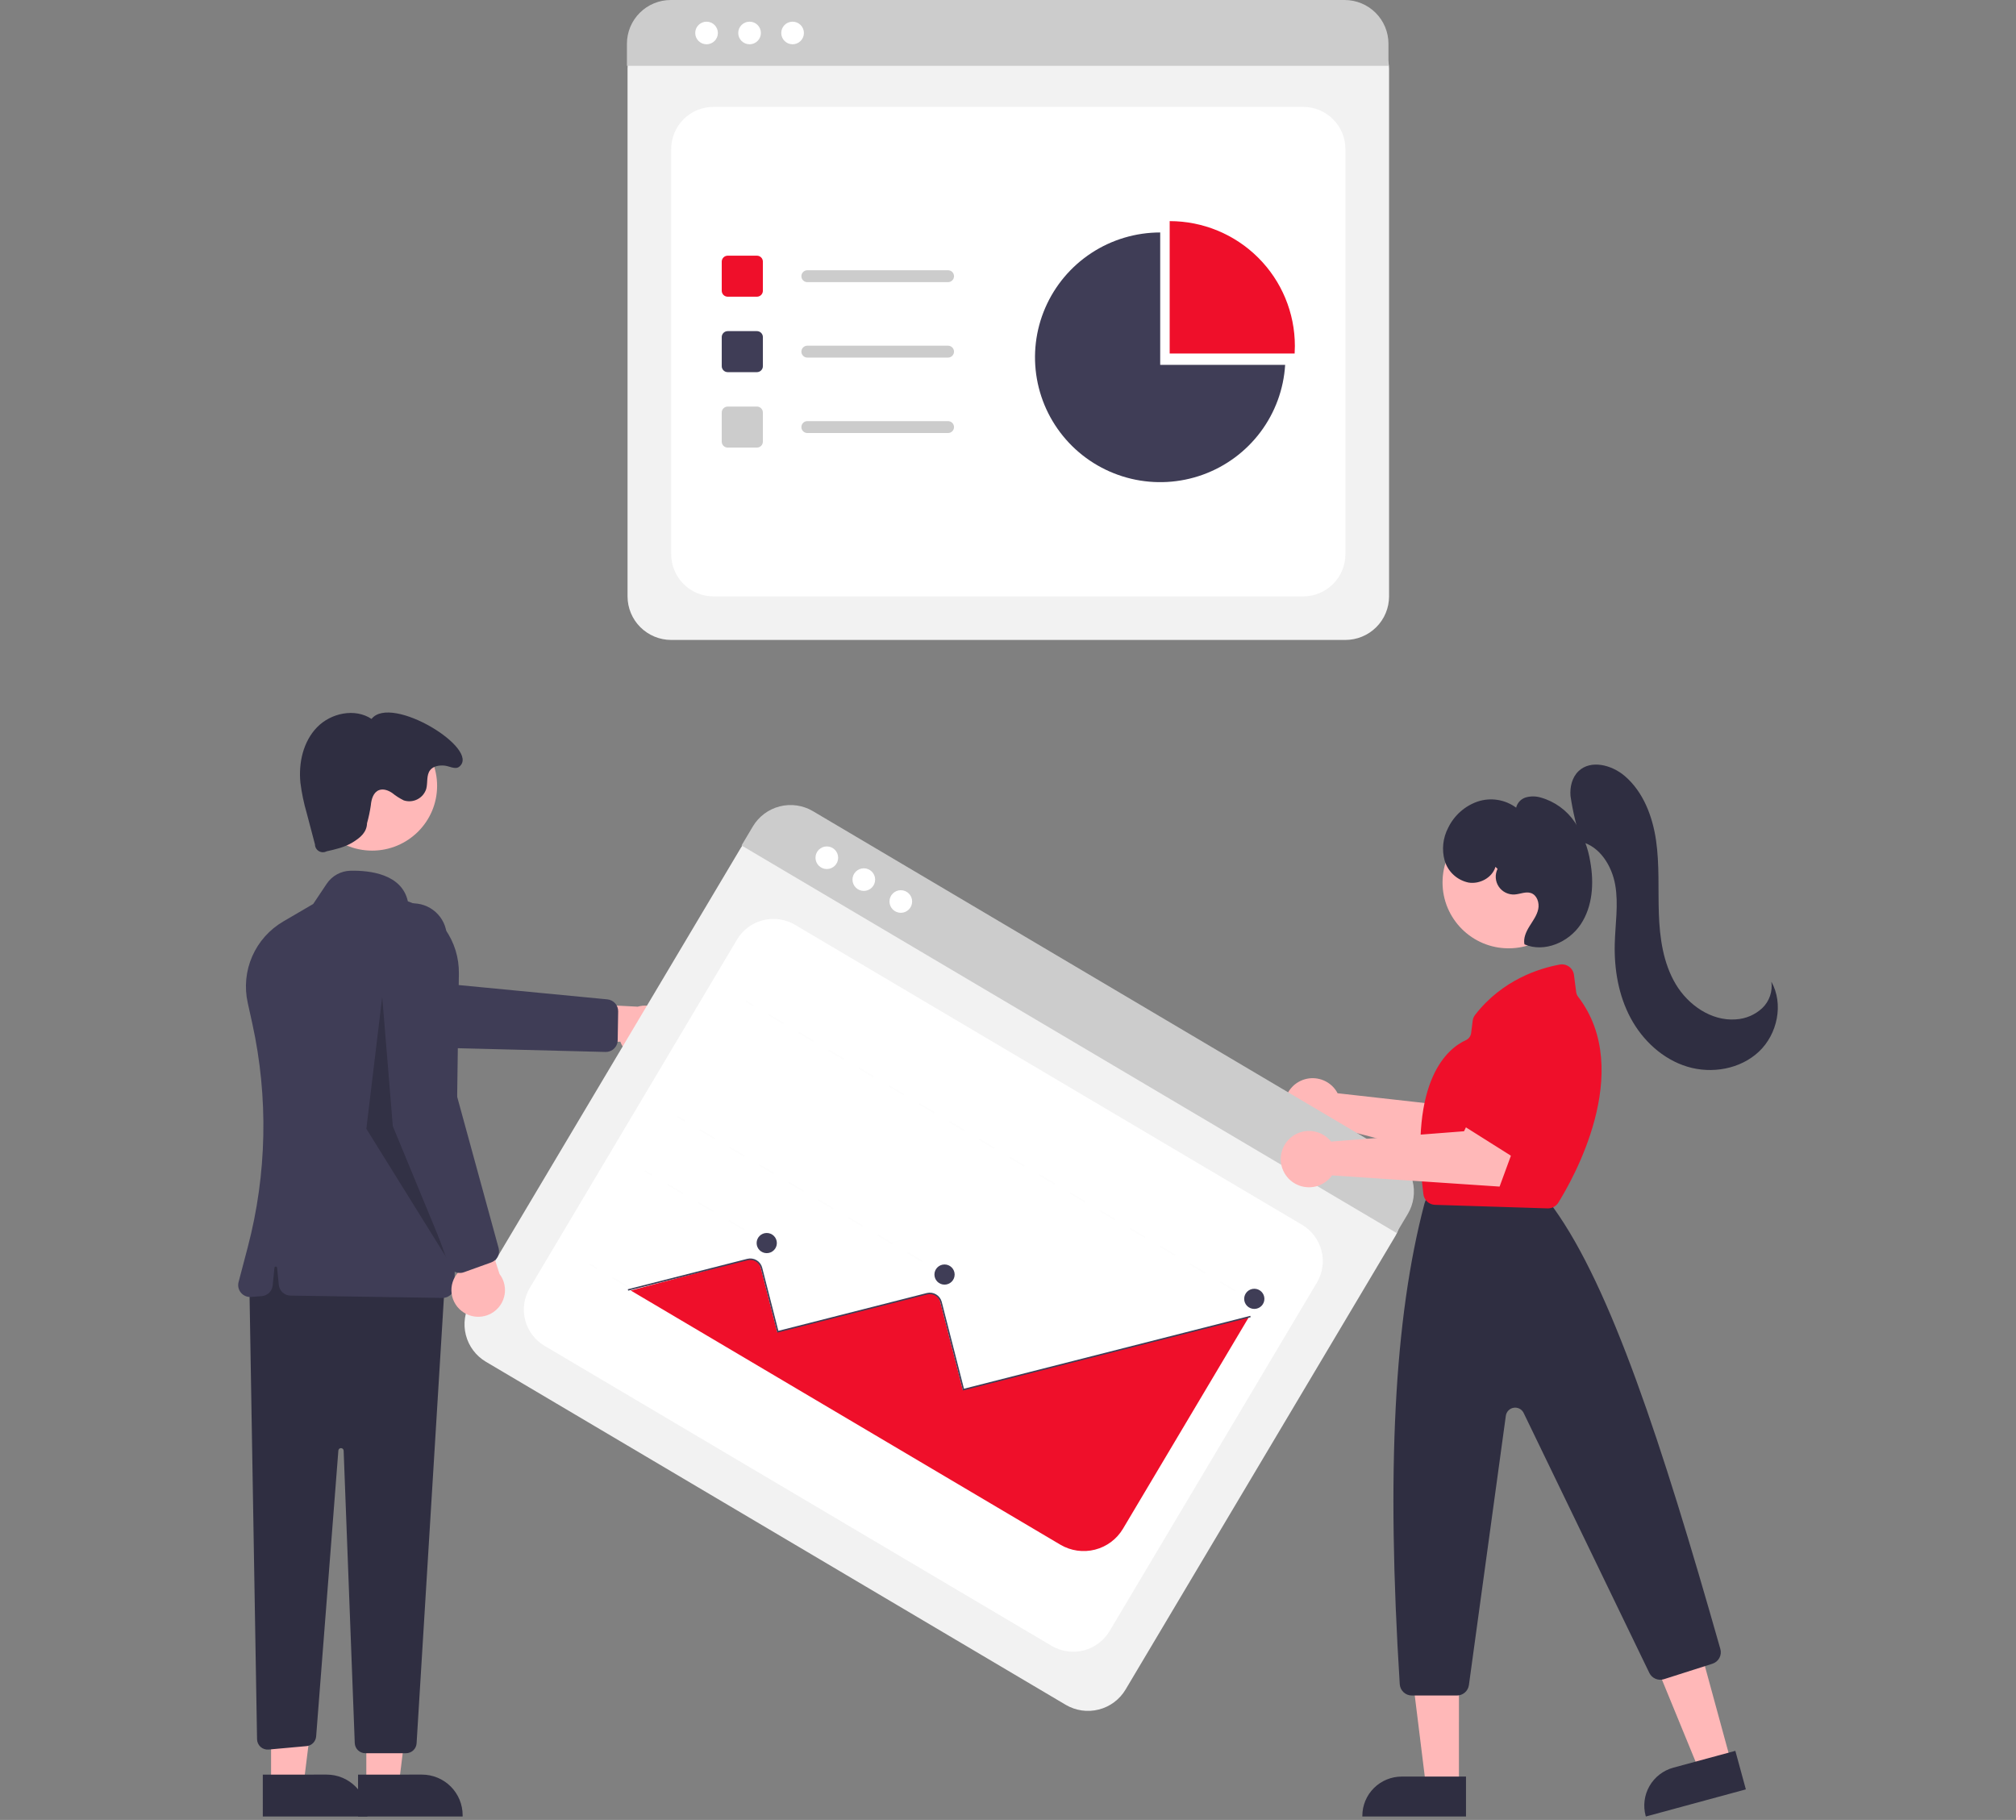 <svg width="720" height="650" viewBox="0 0 720 650" fill="none" xmlns="http://www.w3.org/2000/svg">
<rect x="0" y="0" width="720" height="650" fill="#808080" stroke="none"/>
<g clip-path="url(#clip0_4_90)">
<path d="M480.506 228.558H239.713C235.58 228.553 231.617 226.913 228.694 223.998C225.771 221.084 224.127 217.132 224.123 213.009V24.401C224.126 21.381 225.33 18.485 227.472 16.35C229.613 14.214 232.516 13.013 235.544 13.009H484.477C487.557 13.013 490.511 14.235 492.689 16.407C494.867 18.58 496.093 21.525 496.096 24.597V213.009C496.091 217.132 494.447 221.084 491.525 223.998C488.602 226.913 484.639 228.553 480.506 228.558Z" fill="#F2F2F2"/>
<path d="M254.831 213.009H465.387C469.397 213.009 473.242 211.421 476.078 208.593C478.913 205.766 480.505 201.931 480.505 197.932V53.241C480.505 49.242 478.913 45.407 476.078 42.58C473.242 39.752 469.397 38.164 465.387 38.164H254.831C250.822 38.164 246.976 39.752 244.141 42.58C241.306 45.407 239.713 49.242 239.713 53.241V197.932C239.713 201.931 241.306 205.766 244.141 208.593C246.976 211.421 250.822 213.009 254.831 213.009Z" fill="white"/>
<path d="M495.879 23.511H223.904V15.595C223.91 11.459 225.561 7.495 228.494 4.571C231.428 1.647 235.404 0.003 239.551 0H480.232C484.379 0.003 488.355 1.647 491.289 4.571C494.222 7.495 495.873 11.459 495.879 15.595V23.511Z" fill="#CCCCCC"/>
<path d="M252.34 15.815C254.576 15.815 256.388 14.008 256.388 11.779C256.388 9.55 254.576 7.743 252.34 7.743C250.105 7.743 248.293 9.55 248.293 11.779C248.293 14.008 250.105 15.815 252.34 15.815Z" fill="white"/>
<path d="M267.703 15.815C269.938 15.815 271.75 14.008 271.75 11.779C271.75 9.55 269.938 7.743 267.703 7.743C265.468 7.743 263.656 9.55 263.656 11.779C263.656 14.008 265.468 15.815 267.703 15.815Z" fill="white"/>
<path d="M283.066 15.815C285.301 15.815 287.113 14.008 287.113 11.779C287.113 9.55 285.301 7.743 283.066 7.743C280.83 7.743 279.018 9.55 279.018 11.779C279.018 14.008 280.83 15.815 283.066 15.815Z" fill="white"/>
<path d="M270.326 105.97H259.898C259.333 105.969 258.79 105.745 258.391 105.346C257.991 104.947 257.766 104.406 257.765 103.842V93.443C257.766 92.879 257.991 92.338 258.391 91.939C258.79 91.541 259.333 91.316 259.898 91.316H270.326C270.891 91.316 271.434 91.541 271.833 91.939C272.233 92.338 272.458 92.879 272.459 93.443V103.842C272.458 104.406 272.233 104.947 271.833 105.346C271.434 105.745 270.891 105.969 270.326 105.97Z" fill="#EF0F2A"/>
<path d="M270.326 132.914H259.898C259.333 132.913 258.79 132.689 258.391 132.29C257.991 131.891 257.766 131.35 257.765 130.786V120.387C257.766 119.823 257.991 119.282 258.391 118.883C258.79 118.485 259.333 118.26 259.898 118.26H270.326C270.891 118.26 271.434 118.485 271.833 118.883C272.233 119.282 272.458 119.823 272.459 120.387V130.786C272.458 131.35 272.233 131.891 271.833 132.29C271.434 132.689 270.891 132.913 270.326 132.914Z" fill="#3F3D56"/>
<path d="M270.326 159.858H259.898C259.333 159.857 258.79 159.633 258.391 159.234C257.991 158.835 257.766 158.294 257.765 157.73V147.331C257.766 146.767 257.991 146.226 258.391 145.828C258.79 145.429 259.333 145.204 259.898 145.204H270.326C270.891 145.204 271.434 145.429 271.833 145.828C272.233 146.226 272.458 146.767 272.459 147.331V157.73C272.458 158.294 272.233 158.835 271.833 159.234C271.434 159.633 270.891 159.857 270.326 159.858Z" fill="#CCCCCC"/>
<path d="M338.58 100.77H288.337C287.772 100.769 287.231 100.544 286.832 100.145C286.433 99.746 286.209 99.206 286.209 98.643C286.209 98.079 286.433 97.539 286.832 97.14C287.231 96.741 287.772 96.517 288.337 96.515H338.58C338.861 96.515 339.138 96.569 339.398 96.676C339.657 96.783 339.893 96.939 340.091 97.137C340.29 97.335 340.447 97.569 340.555 97.828C340.662 98.086 340.717 98.363 340.717 98.643C340.717 98.922 340.662 99.199 340.555 99.458C340.447 99.716 340.29 99.951 340.091 100.148C339.893 100.346 339.657 100.502 339.398 100.609C339.138 100.716 338.861 100.77 338.58 100.77Z" fill="#CCCCCC"/>
<path d="M338.58 127.714H288.337C287.772 127.713 287.231 127.488 286.832 127.089C286.433 126.69 286.209 126.15 286.209 125.587C286.209 125.023 286.433 124.483 286.832 124.084C287.231 123.685 287.772 123.461 288.337 123.459H338.58C339.146 123.459 339.688 123.684 340.088 124.082C340.488 124.481 340.713 125.022 340.713 125.587C340.713 126.151 340.488 126.692 340.088 127.091C339.688 127.49 339.146 127.714 338.58 127.714Z" fill="#CCCCCC"/>
<path d="M338.58 154.658H288.337C287.772 154.657 287.231 154.432 286.832 154.033C286.433 153.634 286.209 153.094 286.209 152.531C286.209 151.967 286.433 151.427 286.832 151.028C287.231 150.629 287.772 150.405 288.337 150.404H338.58C338.861 150.403 339.138 150.458 339.398 150.564C339.657 150.671 339.893 150.827 340.091 151.025C340.29 151.223 340.447 151.457 340.555 151.716C340.662 151.974 340.717 152.251 340.717 152.531C340.717 152.81 340.662 153.087 340.555 153.346C340.447 153.604 340.29 153.839 340.091 154.036C339.893 154.234 339.657 154.391 339.398 154.497C339.138 154.604 338.861 154.658 338.58 154.658Z" fill="#CCCCCC"/>
<path d="M462.37 126.262C462.423 125.368 462.454 124.468 462.454 123.56C462.454 111.734 457.743 100.393 449.358 92.031C440.974 83.669 429.602 78.972 417.744 78.972V126.262H462.37Z" fill="#EF0F2A"/>
<path d="M414.357 130.316V83.025C405.629 83.025 397.093 85.572 389.8 90.352C382.506 95.132 376.775 101.937 373.313 109.926C369.851 117.916 368.81 126.741 370.317 135.314C371.825 143.887 375.815 151.833 381.796 158.171C387.777 164.509 395.488 168.963 403.977 170.984C412.466 173.004 421.362 172.503 429.568 169.541C437.775 166.579 444.933 161.287 450.16 154.317C455.387 147.347 458.454 139.003 458.982 130.316H414.357Z" fill="#3F3D56"/>
<path d="M476.872 389.108C477.188 389.535 477.469 389.986 477.713 390.457L525.064 395.767L531.951 386.487L547.352 395.022L533.795 417.562L475.783 402.378C474.307 403.794 472.434 404.727 470.413 405.055C468.391 405.383 466.318 405.089 464.468 404.213C462.619 403.337 461.08 401.92 460.057 400.151C459.035 398.381 458.577 396.343 458.744 394.308C458.911 392.273 459.695 390.336 460.993 388.756C462.29 387.176 464.039 386.027 466.007 385.463C467.975 384.899 470.069 384.945 472.01 385.596C473.95 386.247 475.647 387.472 476.872 389.108Z" fill="#FFB8B8"/>
<path d="M235.263 376.916C234.066 377.618 232.729 378.05 231.346 378.181C229.963 378.311 228.568 378.138 227.26 377.673C225.951 377.208 224.761 376.463 223.772 375.49C222.784 374.516 222.022 373.339 221.539 372.04L187.781 372.742L197.133 357.936L227.757 359.539C229.999 358.875 232.407 359.054 234.525 360.043C236.643 361.031 238.324 362.76 239.25 364.902C240.175 367.044 240.28 369.45 239.545 371.665C238.811 373.879 237.287 375.747 235.263 376.916V376.916Z" fill="#FFB8B8"/>
<path d="M220.427 372.678C220.159 373.57 219.604 374.35 218.848 374.897C218.092 375.445 217.176 375.729 216.242 375.706L154.46 374.141L98.516 357.622C96.977 357.168 95.544 356.413 94.299 355.401C93.055 354.389 92.025 353.141 91.269 351.728C90.513 350.316 90.046 348.768 89.895 347.174C89.745 345.579 89.913 343.972 90.391 342.443C90.869 340.915 91.647 339.496 92.68 338.27C93.713 337.044 94.979 336.035 96.406 335.302C97.834 334.569 99.392 334.125 100.993 333.998C102.593 333.871 104.203 334.063 105.728 334.562L156.271 351.088L216.933 356.926C217.995 357.034 218.979 357.534 219.691 358.328C220.402 359.123 220.789 360.154 220.776 361.219L220.601 371.538C220.595 371.924 220.536 372.308 220.427 372.678Z" fill="#3F3D56"/>
<path d="M130.829 637.574L142.413 637.573L147.924 593.013L130.827 593.014L130.829 637.574Z" fill="#FFB8B8"/>
<path d="M127.874 633.802L150.687 633.801H150.688C152.597 633.801 154.488 634.176 156.252 634.905C158.016 635.633 159.618 636.701 160.968 638.048C162.318 639.394 163.389 640.992 164.12 642.752C164.851 644.511 165.227 646.396 165.227 648.3V648.771L127.875 648.773L127.874 633.802Z" fill="#2F2E41"/>
<path d="M96.814 637.574L108.397 637.573L113.908 593.013L96.812 593.014L96.814 637.574Z" fill="#FFB8B8"/>
<path d="M93.858 633.802L116.671 633.801H116.672C118.582 633.801 120.472 634.176 122.236 634.905C124 635.633 125.603 636.701 126.953 638.048C128.303 639.394 129.374 640.992 130.104 642.752C130.835 644.511 131.211 646.396 131.211 648.3V648.771L93.859 648.773L93.858 633.802Z" fill="#2F2E41"/>
<path d="M89.039 457.489L91.805 621.165C91.814 621.683 91.93 622.194 92.145 622.665C92.361 623.137 92.672 623.559 93.059 623.906C93.446 624.252 93.9 624.515 94.393 624.678C94.887 624.842 95.409 624.902 95.926 624.855L109.482 623.626C110.371 623.545 111.203 623.153 111.83 622.52C112.457 621.886 112.839 621.051 112.908 620.163L120.844 518.068C120.862 517.828 120.972 517.604 121.151 517.442C121.33 517.281 121.563 517.194 121.804 517.198C122.046 517.203 122.276 517.3 122.448 517.468C122.62 517.637 122.721 517.864 122.73 518.105L126.697 622.538C126.734 623.512 127.148 624.434 127.852 625.111C128.556 625.787 129.496 626.165 130.473 626.165H145.011C145.973 626.165 146.9 625.798 147.601 625.141C148.302 624.483 148.725 623.583 148.783 622.625L158.96 456.547L98.488 441.47L89.039 457.489Z" fill="#2F2E41"/>
<path d="M132.902 303.8C145.719 303.8 156.109 293.438 156.109 280.656C156.109 267.874 145.719 257.512 132.902 257.512C120.085 257.512 109.694 267.874 109.694 280.656C109.694 293.438 120.085 303.8 132.902 303.8Z" fill="#FFB8B8"/>
<path d="M158.071 463.557C158.048 463.557 158.026 463.556 158.003 463.556L103.738 462.724C102.695 462.708 101.694 462.31 100.926 461.606C100.158 460.902 99.676 459.941 99.572 458.906L98.958 452.778C98.946 452.661 98.892 452.554 98.805 452.475C98.718 452.397 98.605 452.354 98.488 452.354C98.371 452.354 98.258 452.397 98.171 452.475C98.084 452.554 98.029 452.661 98.018 452.778L97.383 459.107C97.285 460.098 96.839 461.023 96.125 461.719C95.411 462.414 94.474 462.837 93.478 462.912L89.643 463.207C88.968 463.259 88.289 463.149 87.664 462.886C87.04 462.623 86.487 462.215 86.053 461.696C85.618 461.178 85.315 460.562 85.167 459.903C85.02 459.243 85.032 458.557 85.204 457.903L88.506 445.348C95.339 419.253 95.889 391.917 90.111 365.571L88.47 358.127C87.233 352.566 87.799 346.757 90.087 341.538C92.374 336.319 96.265 331.959 101.197 329.088L111.856 322.857L116.692 315.623C117.628 314.227 118.887 313.076 120.364 312.269C121.841 311.461 123.491 311.021 125.175 310.984C131.92 310.837 143.492 312.069 145.666 321.907C151.054 323.743 155.72 327.234 158.994 331.88C162.267 336.526 163.98 342.088 163.886 347.765L162.32 459.376C162.304 460.49 161.85 461.553 161.055 462.335C160.26 463.117 159.188 463.557 158.071 463.557Z" fill="#3F3D56"/>
<path d="M131.086 293.997C130.991 297.269 128.714 299.161 125.917 300.875C123.121 302.589 119.852 303.332 116.65 304.049C116.22 304.276 115.738 304.39 115.251 304.378C114.765 304.366 114.289 304.229 113.871 303.981C113.452 303.732 113.105 303.38 112.863 302.959C112.621 302.538 112.491 302.061 112.488 301.575L109.551 290.434C108.512 286.875 107.755 283.24 107.289 279.563C106.582 272.487 108.264 264.875 113.216 259.759C118.168 254.642 126.757 252.825 132.691 256.767C139.734 247.796 171.926 267.616 163.985 273.854C162.572 274.964 160.413 273.559 158.62 273.423C156.826 273.287 154.817 273.602 153.678 274.99C152.19 276.803 152.838 279.504 152.225 281.766C151.971 282.562 151.562 283.299 151.021 283.937C150.48 284.574 149.818 285.098 149.072 285.479C148.327 285.86 147.514 286.09 146.679 286.156C145.844 286.222 145.005 286.122 144.209 285.863C142.726 285.135 141.331 284.24 140.051 283.198C138.676 282.284 136.938 281.609 135.39 282.185C133.349 282.945 132.624 285.437 132.439 287.601C132.128 289.76 131.676 291.897 131.086 293.997Z" fill="#2F2E41"/>
<path opacity="0.2" d="M136.506 356.026L140.286 402.2L160.128 450.258L130.837 403.142L136.506 356.026Z" fill="black"/>
<path d="M380.616 608.876L173.526 486.35C169.974 484.242 167.404 480.816 166.382 476.822C165.36 472.827 165.968 468.592 168.073 465.044L264.569 302.834C266.117 300.238 268.634 298.361 271.568 297.614C274.502 296.867 277.613 297.311 280.219 298.849L494.311 425.518C496.958 427.088 498.873 429.642 499.635 432.619C500.397 435.596 499.944 438.752 498.375 441.396L401.98 603.438C399.867 606.98 396.431 609.543 392.426 610.562C388.421 611.582 384.174 610.976 380.616 608.876Z" fill="#F2F2F2"/>
<path d="M194.483 480.67L375.569 587.812C379.018 589.852 383.137 590.442 387.022 589.453C390.907 588.464 394.239 585.976 396.285 582.537L470.312 458.098C472.358 454.659 472.95 450.55 471.958 446.676C470.966 442.801 468.472 439.478 465.023 437.438L283.937 330.297C280.489 328.257 276.369 327.666 272.484 328.655C268.599 329.644 265.267 332.132 263.222 335.571L189.195 460.011C187.149 463.45 186.557 467.558 187.549 471.433C188.54 475.307 191.035 478.63 194.483 480.67Z" fill="white"/>
<path d="M498.744 440.352L264.835 301.958L268.885 295.15C271.006 291.596 274.455 289.026 278.473 288.004C282.492 286.982 286.753 287.592 290.321 289.699L497.315 412.169C500.88 414.282 503.459 417.719 504.486 421.727C505.513 425.734 504.905 429.984 502.794 433.544L498.744 440.352Z" fill="#CCCCCC"/>
<path d="M295.294 310.374C297.53 310.374 299.342 308.567 299.342 306.337C299.342 304.108 297.53 302.301 295.294 302.301C293.059 302.301 291.247 304.108 291.247 306.337C291.247 308.567 293.059 310.374 295.294 310.374Z" fill="white"/>
<path d="M308.507 318.191C310.742 318.191 312.554 316.384 312.554 314.155C312.554 311.925 310.742 310.118 308.507 310.118C306.271 310.118 304.459 311.925 304.459 314.155C304.459 316.384 306.271 318.191 308.507 318.191Z" fill="white"/>
<path d="M321.719 326.008C323.954 326.008 325.766 324.201 325.766 321.972C325.766 319.743 323.954 317.936 321.719 317.936C319.484 317.936 317.672 319.743 317.672 321.972C317.672 324.201 319.484 326.008 321.719 326.008Z" fill="white"/>
<path d="M446.699 463.976L446.436 464.418L449.098 465.994L449.362 465.551L446.699 463.976Z" fill="black" fill-opacity="0.01"/>
<path d="M441.058 461.236L435.679 458.054L435.942 457.611L441.321 460.794L441.058 461.236ZM430.301 454.872L424.922 451.69L425.186 451.247L430.564 454.429L430.301 454.872ZM419.544 448.507L414.165 445.325L414.429 444.883L419.807 448.065L419.544 448.507ZM408.787 442.143L403.408 438.961L403.672 438.518L409.05 441.7L408.787 442.143ZM398.03 435.778L392.651 432.596L392.915 432.154L398.293 435.336L398.03 435.778ZM387.273 429.414L381.895 426.232L382.158 425.789L387.536 428.972L387.273 429.414ZM376.516 423.05L371.138 419.867L371.401 419.425L376.779 422.607L376.516 423.05ZM365.759 416.685L360.381 413.503L360.644 413.06L366.022 416.243L365.759 416.685ZM355.002 410.321L349.624 407.139L349.887 406.696L355.265 409.878L355.002 410.321ZM344.245 403.956L338.867 400.774L339.13 400.332L344.508 403.514L344.245 403.956ZM333.488 397.592L328.11 394.41L328.373 393.967L333.752 397.149L333.488 397.592ZM322.731 391.227L317.353 388.045L317.616 387.603L322.995 390.785L322.731 391.227ZM311.974 384.863L306.596 381.681L306.859 381.238L312.238 384.421L311.974 384.863ZM301.217 378.499L295.839 375.316L296.102 374.874L301.481 378.056L301.217 378.499ZM290.461 372.134L285.082 368.952L285.345 368.509L290.724 371.692L290.461 372.134ZM279.704 365.77L274.325 362.588L274.588 362.145L279.967 365.327L279.704 365.77Z" fill="black" fill-opacity="0.01"/>
<path d="M266.548 357.388L266.284 357.83L268.947 359.405L269.21 358.963L266.548 357.388Z" fill="black" fill-opacity="0.01"/>
<path d="M334.804 453.411L334.541 453.854L337.203 455.429L337.466 454.986L334.804 453.411Z" fill="black" fill-opacity="0.01"/>
<path d="M329.242 450.719L323.943 447.584L324.207 447.141L329.505 450.276L329.242 450.719ZM318.645 444.449L313.346 441.314L313.609 440.871L318.908 444.006L318.645 444.449ZM308.048 438.179L302.749 435.044L303.012 434.601L308.311 437.736L308.048 438.179ZM297.45 431.909L292.152 428.774L292.415 428.332L297.714 431.467L297.45 431.909ZM286.853 425.639L281.555 422.504L281.818 422.062L287.117 425.197L286.853 425.639ZM276.256 419.369L270.957 416.234L271.221 415.792L276.519 418.927L276.256 419.369ZM265.659 413.099L260.36 409.964L260.624 409.522L265.922 412.657L265.659 413.099ZM255.062 406.829L249.763 403.694L250.026 403.252L255.325 406.387L255.062 406.829Z" fill="black" fill-opacity="0.01"/>
<path d="M242.066 398.542L241.802 398.984L244.465 400.56L244.728 400.117L242.066 398.542Z" fill="black" fill-opacity="0.01"/>
<path d="M271.305 442.166L271.042 442.608L273.704 444.184L273.968 443.741L271.305 442.166Z" fill="black" fill-opacity="0.01"/>
<path d="M265.591 439.383L260.139 436.158L260.402 435.715L265.854 438.94L265.591 439.383ZM254.688 432.932L249.236 429.707L249.499 429.264L254.951 432.49L254.688 432.932ZM243.785 426.481L238.333 423.256L238.597 422.813L244.048 426.039L243.785 426.481Z" fill="black" fill-opacity="0.01"/>
<path d="M230.483 418.013L230.219 418.455L232.882 420.031L233.145 419.588L230.483 418.013Z" fill="black" fill-opacity="0.01"/>
<path d="M251.539 475.393L251.276 475.836L253.938 477.411L254.201 476.969L251.539 475.393Z" fill="black" fill-opacity="0.01"/>
<path d="M245.824 472.611L240.373 469.385L240.636 468.943L246.087 472.168L245.824 472.611ZM234.921 466.16L229.47 462.934L229.733 462.492L235.184 465.717L234.921 466.16ZM224.018 459.709L218.567 456.484L218.83 456.041L224.282 459.266L224.018 459.709Z" fill="black" fill-opacity="0.01"/>
<path d="M210.716 451.24L210.453 451.683L213.115 453.258L213.379 452.816L210.716 451.24Z" fill="black" fill-opacity="0.01"/>
<path d="M225.261 460.903L378.719 551.698C382.438 553.892 386.877 554.526 391.063 553.461C395.249 552.395 398.84 549.717 401.049 546.013L445.886 470.641L445.578 470.47L343.847 496.366L335.788 464.899C335.641 464.317 335.361 463.777 334.97 463.322C334.578 462.866 334.086 462.507 333.533 462.273C332.686 461.932 331.75 461.88 330.87 462.124L277.558 475.692L271.666 452.686C271.539 452.189 271.315 451.722 271.007 451.312C270.699 450.902 270.313 450.556 269.871 450.295C269.429 450.033 268.94 449.861 268.431 449.788C267.923 449.715 267.405 449.743 266.907 449.87C266.547 449.965 231.856 459.132 225.261 460.903Z" fill="#EF0F2A"/>
<path d="M224.344 460.958L224.217 460.46L266.877 449.599C268.004 449.313 269.199 449.485 270.199 450.077C271.199 450.668 271.922 451.632 272.211 452.755L277.985 475.309L331 461.812C332.127 461.526 333.321 461.698 334.321 462.29C335.321 462.881 336.045 463.845 336.334 464.968L344.273 495.983L446.534 469.948L446.661 470.447L343.901 496.609L335.834 465.095C335.708 464.604 335.487 464.142 335.182 463.737C334.878 463.331 334.496 462.989 334.059 462.731C333.622 462.472 333.138 462.302 332.635 462.23C332.132 462.158 331.62 462.185 331.128 462.31L277.612 475.935L271.711 452.882C271.456 451.891 270.818 451.041 269.935 450.519C269.053 449.997 267.999 449.846 267.005 450.097L224.344 460.958Z" fill="#3F3D56"/>
<path d="M273.836 447.564C275.831 447.564 277.448 445.951 277.448 443.962C277.448 441.973 275.831 440.36 273.836 440.36C271.841 440.36 270.224 441.973 270.224 443.962C270.224 445.951 271.841 447.564 273.836 447.564Z" fill="#3F3D56"/>
<path d="M337.335 458.809C339.329 458.809 340.946 457.197 340.946 455.208C340.946 453.219 339.329 451.606 337.335 451.606C335.34 451.606 333.723 453.219 333.723 455.208C333.723 457.197 335.34 458.809 337.335 458.809Z" fill="#3F3D56"/>
<path d="M447.961 467.483C449.955 467.483 451.572 465.871 451.572 463.882C451.572 461.892 449.955 460.28 447.961 460.28C445.966 460.28 444.349 461.892 444.349 463.882C444.349 465.871 445.966 467.483 447.961 467.483Z" fill="#3F3D56"/>
<path d="M164.768 468.155C163.685 467.287 162.806 466.194 162.192 464.951C161.579 463.708 161.246 462.346 161.217 460.961C161.189 459.576 161.465 458.202 162.027 456.935C162.588 455.668 163.422 454.539 164.468 453.628L151.827 422.403L169.026 425.867L178.393 454.987C179.811 456.842 180.498 459.151 180.323 461.477C180.149 463.802 179.125 465.983 177.445 467.607C175.766 469.23 173.547 470.182 171.211 470.283C168.875 470.384 166.582 469.627 164.768 468.155Z" fill="#FFB8B8"/>
<path d="M164.558 454.626C163.627 454.693 162.699 454.452 161.917 453.942C161.136 453.431 160.545 452.678 160.234 451.8L139.771 393.641L135.397 335.62C135.277 334.023 135.476 332.418 135.983 330.899C136.489 329.38 137.294 327.976 138.35 326.77C139.405 325.563 140.691 324.578 142.132 323.872C143.573 323.166 145.14 322.752 146.742 322.655C148.345 322.558 149.951 322.78 151.467 323.308C152.983 323.835 154.378 324.658 155.572 325.729C156.766 326.799 157.735 328.095 158.422 329.542C159.109 330.989 159.501 332.558 159.575 334.158L162.024 387.147L178.084 445.777C178.361 446.806 178.241 447.901 177.749 448.846C177.256 449.791 176.427 450.518 175.424 450.884L165.688 454.383C165.324 454.515 164.944 454.597 164.558 454.626Z" fill="#3F3D56"/>
<path d="M543.986 403.094C543.605 402.927 543.25 402.706 542.932 402.438L523.901 386.45C523.443 386.066 523.071 385.591 522.807 385.056C522.543 384.521 522.393 383.937 522.367 383.341C522.341 382.745 522.439 382.15 522.655 381.594C522.871 381.038 523.201 380.532 523.623 380.11L540.892 362.816C541.617 362.084 542.582 361.636 543.611 361.554C544.64 361.472 545.664 361.762 546.496 362.371L559.556 371.829C560.371 372.419 560.953 373.275 561.203 374.249C561.453 375.222 561.354 376.252 560.924 377.16L549.626 400.984C549.145 401.997 548.287 402.784 547.235 403.178C546.182 403.572 545.017 403.542 543.986 403.094L543.986 403.094Z" fill="#EF0F2A"/>
<path d="M618.214 629.215L606.848 632.299L589.51 590.045L606.285 585.493L618.214 629.215Z" fill="#FFB8B8"/>
<path d="M597.617 631.325L619.766 625.315L623.521 639.08L587.799 648.773L587.737 648.544C586.757 644.954 587.248 641.123 589.101 637.894C590.954 634.665 594.017 632.302 597.617 631.325Z" fill="#2F2E41"/>
<path d="M521.047 637.865L509.268 637.864L503.664 592.552L521.049 592.553L521.047 637.865Z" fill="#FFB8B8"/>
<path d="M500.617 634.507H523.571V648.772H486.55V648.535C486.55 644.815 488.032 641.247 490.67 638.616C493.308 635.985 496.886 634.507 500.617 634.507Z" fill="#2F2E41"/>
<path d="M538.792 338.696C551.825 338.696 562.39 328.159 562.39 315.161C562.39 302.164 551.825 291.627 538.792 291.627C525.759 291.627 515.193 302.164 515.193 315.161C515.193 328.159 525.759 338.696 538.792 338.696Z" fill="#FFB8B8"/>
<path d="M520.326 605.557H504.229C503.128 605.555 502.07 605.136 501.268 604.385C500.466 603.634 499.98 602.606 499.909 601.511C495.113 525.467 497.919 470.919 508.739 429.846C508.786 429.667 508.845 429.49 508.914 429.318L509.776 427.168C510.095 426.366 510.648 425.679 511.364 425.195C512.08 424.712 512.926 424.455 513.791 424.457H546.893C547.516 424.457 548.133 424.591 548.699 424.851C549.266 425.111 549.77 425.49 550.175 425.963L554.671 431.195C554.759 431.297 554.841 431.401 554.92 431.51C575.194 459.706 593.363 514.83 614.406 588.922C614.717 589.999 614.593 591.154 614.062 592.141C613.531 593.129 612.635 593.87 611.564 594.208L594.264 599.729C593.271 600.041 592.199 599.987 591.242 599.576C590.286 599.166 589.508 598.427 589.052 597.494L544.16 504.638C543.847 503.989 543.331 503.458 542.691 503.123C542.051 502.789 541.32 502.67 540.607 502.782C539.893 502.894 539.235 503.233 538.729 503.748C538.224 504.262 537.898 504.926 537.8 505.64L524.61 601.829C524.465 602.861 523.952 603.806 523.165 604.49C522.378 605.175 521.37 605.554 520.326 605.557Z" fill="#2F2E41"/>
<path d="M552.857 431.578C552.811 431.578 552.766 431.577 552.721 431.576L512.513 430.31C511.479 430.281 510.49 429.882 509.727 429.187C508.963 428.491 508.476 427.545 508.354 426.521C503.257 385.374 517.236 374.351 523.482 371.522C524.004 371.288 524.456 370.922 524.795 370.462C525.134 370.001 525.348 369.461 525.416 368.894L525.956 364.581C526.048 363.819 526.343 363.096 526.81 362.487C536.604 349.834 549.978 345.782 557.078 344.493C557.654 344.39 558.245 344.405 558.815 344.536C559.385 344.668 559.922 344.914 560.394 345.259C560.866 345.604 561.263 346.041 561.56 346.543C561.857 347.046 562.049 347.603 562.124 348.182L562.933 354.375C563.016 354.966 563.252 355.524 563.619 355.996C584.045 382.626 561.289 421.946 556.52 429.557C556.131 430.175 555.59 430.685 554.949 431.038C554.309 431.391 553.589 431.577 552.857 431.578Z" fill="#EF0F2A"/>
<path d="M564.756 300.525C563.003 295.226 561.709 289.787 560.889 284.267C560.631 281.054 561.456 277.597 563.803 275.379C568.194 271.23 575.655 273.206 580.247 277.133C586.884 282.808 590.195 291.53 591.446 300.159C592.697 308.789 592.146 317.564 592.447 326.277C592.748 334.991 593.998 343.951 598.453 351.453C602.907 358.955 611.173 364.714 619.892 364.076C623.412 363.886 626.754 362.474 629.338 360.084C630.606 358.88 631.567 357.391 632.139 355.74C632.712 354.09 632.879 352.327 632.627 350.599C637.084 358.557 634.825 369.343 628.177 375.599C621.53 381.856 611.306 383.624 602.567 380.953C593.828 378.282 586.636 371.584 582.34 363.539C578.044 355.493 576.47 346.199 576.698 337.087C576.873 330.089 578.066 323.035 576.88 316.136C575.694 309.236 571.365 302.231 564.538 300.607L564.756 300.525Z" fill="#2F2E41"/>
<path d="M534.097 309.595C532.933 313.473 528.481 315.864 524.476 315.208C522.482 314.795 520.638 313.851 519.138 312.476C517.639 311.102 516.541 309.348 515.96 307.402C514.86 303.457 515.31 299.243 517.219 295.619C518.272 293.447 519.743 291.503 521.549 289.898C523.355 288.294 525.461 287.06 527.746 286.268C530.044 285.509 532.491 285.311 534.882 285.692C537.272 286.073 539.535 287.021 541.481 288.457C541.689 287.586 542.125 286.786 542.746 286.139C543.366 285.491 544.148 285.021 545.012 284.775C546.75 284.308 548.585 284.335 550.309 284.853C555.277 286.265 559.581 289.388 562.457 293.667C565.297 297.933 567.175 302.762 567.963 307.821C569.319 315.409 568.819 323.7 564.546 330.122C560.273 336.543 551.531 340.335 544.439 337.273C543.997 335.019 545.044 332.749 546.256 330.795C547.468 328.841 548.905 326.938 549.37 324.688C549.836 322.438 548.943 319.686 546.761 318.951C544.899 318.323 542.914 319.34 540.953 319.463C539.839 319.532 538.727 319.309 537.727 318.814C536.727 318.32 535.875 317.572 535.257 316.645C534.638 315.719 534.275 314.646 534.203 313.536C534.132 312.425 534.354 311.315 534.848 310.317L534.097 309.595Z" fill="#2F2E41"/>
<path d="M474.289 406.548C474.679 406.908 475.04 407.298 475.369 407.715L522.875 404.028L527.884 393.62L544.622 399.106L535.569 423.791L475.728 419.785C474.545 421.453 472.882 422.722 470.959 423.424C469.036 424.126 466.944 424.227 464.962 423.714C462.98 423.202 461.201 422.099 459.863 420.554C458.524 419.009 457.689 417.093 457.468 415.063C457.247 413.033 457.652 410.984 458.627 409.188C459.603 407.392 461.103 405.936 462.929 405.011C464.755 404.087 466.82 403.739 468.849 404.013C470.878 404.288 472.776 405.172 474.289 406.548V406.548Z" fill="#FFB8B8"/>
<path d="M544.365 415.548C543.964 415.434 543.582 415.263 543.23 415.041L522.192 401.789C521.686 401.47 521.252 401.051 520.918 400.556C520.583 400.062 520.355 399.504 520.247 398.917C520.14 398.33 520.156 397.727 520.294 397.147C520.432 396.567 520.69 396.021 521.05 395.545L535.795 376.066C536.414 375.242 537.308 374.667 538.316 374.446C539.324 374.226 540.378 374.374 541.286 374.863L555.516 382.458C556.404 382.932 557.099 383.701 557.479 384.631C557.86 385.562 557.902 386.596 557.6 387.554L549.663 412.69C549.325 413.76 548.583 414.656 547.594 415.189C546.605 415.723 545.447 415.851 544.365 415.548Z" fill="#EF0F2A"/>
</g>
<defs>
<clipPath id="clip0_4_90">
<rect width="720" height="650" fill="white"/>
</clipPath>
</defs>
</svg>
